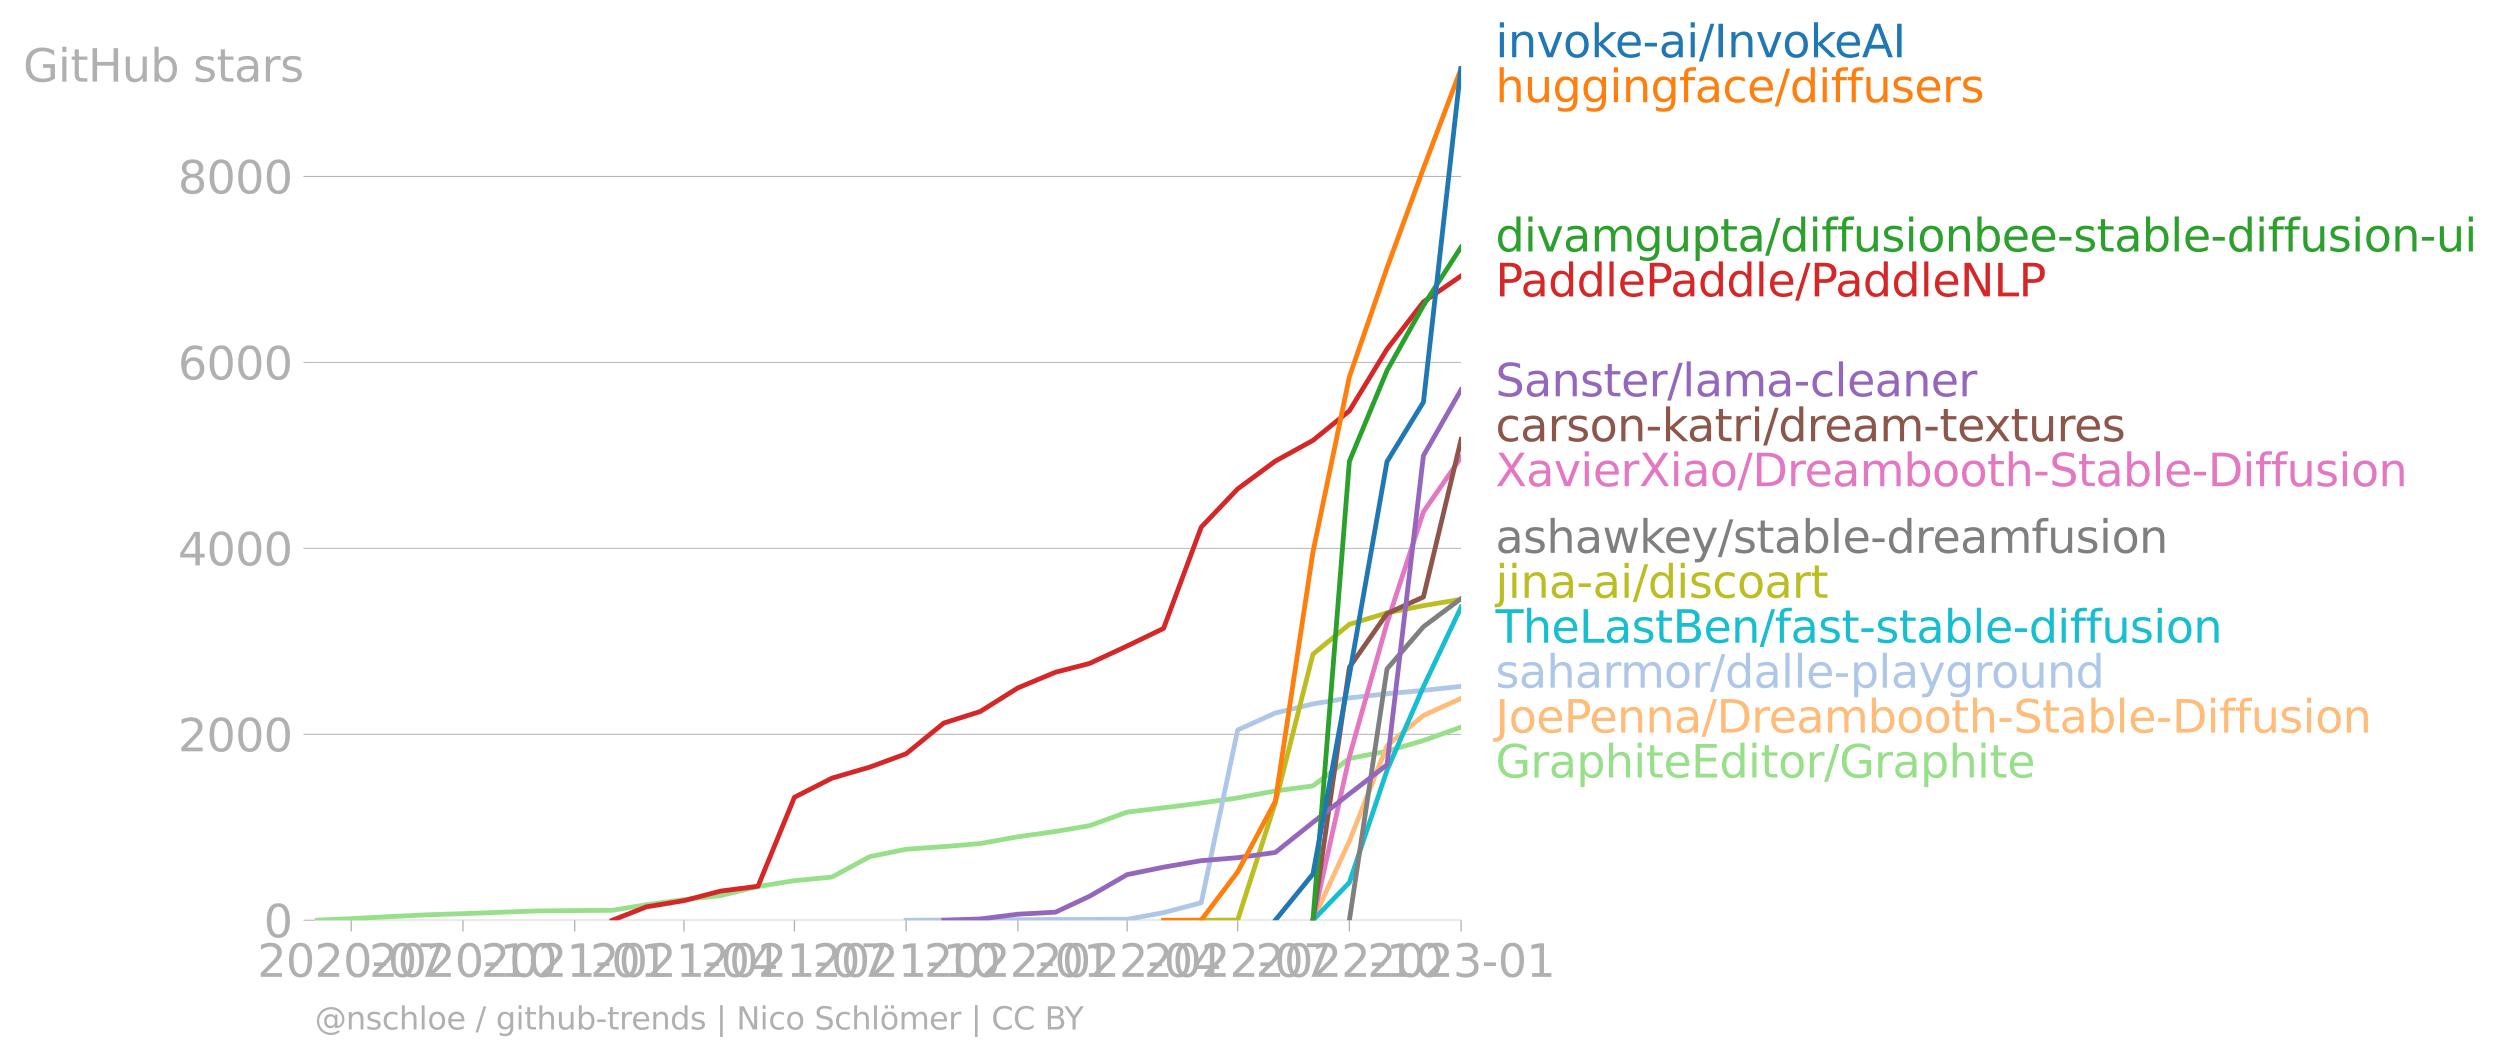 <svg xmlns="http://www.w3.org/2000/svg" xmlns:xlink="http://www.w3.org/1999/xlink" width="1038.477" height="440.297" viewBox="0 0 778.858 330.223"><defs><style>*{stroke-linejoin:round;stroke-linecap:butt}</style></defs><g id="figure_1"><path id="patch_1" d="M0 330.223h778.858V0H0v330.223z" style="fill:none"/><g id="axes_1"><path id="patch_2" d="M98.073 286.696h357.12V20.584H98.073v266.112z" style="fill:none"/><g id="matplotlib.axis_1"><g id="xtick_1"><g id="line2d_1"><defs><path id="m09b2939750" d="M0 0v3.5" style="stroke:#b0b0b0;stroke-width:.4"/></defs><use xlink:href="#m09b2939750" x="109.422" y="286.696" style="fill:#b0b0b0;stroke:#b0b0b0;stroke-width:.4"/></g><g id="text_1" style="fill:#b0b0b0" transform="matrix(.14 0 0 -.14 80.174 304.333)"><defs><path id="DejaVuSans-32" d="M1228 531h2203V0H469v531q359 372 979 998 621 627 780 809 303 340 423 576 121 236 121 464 0 372-261 606-261 235-680 235-297 0-627-103-329-103-704-313v638q381 153 712 231 332 78 607 78 725 0 1156-363 431-362 431-968 0-288-108-546-107-257-392-607-78-91-497-524-418-433-1181-1211z" transform="scale(.016)"/><path id="DejaVuSans-30" d="M2034 4250q-487 0-733-480-245-479-245-1442 0-959 245-1439 246-480 733-480 491 0 736 480 246 480 246 1439 0 963-246 1442-245 480-736 480zm0 500q785 0 1199-621 414-620 414-1801 0-1178-414-1799Q2819-91 2034-91q-784 0-1198 620-414 621-414 1799 0 1181 414 1801 414 621 1198 621z" transform="scale(.016)"/><path id="DejaVuSans-2d" d="M313 2009h1684v-512H313v512z" transform="scale(.016)"/><path id="DejaVuSans-37" d="M525 4666h3000v-269L1831 0h-659l1594 4134H525v532z" transform="scale(.016)"/></defs><use xlink:href="#DejaVuSans-32"/><use xlink:href="#DejaVuSans-30" x="63.623"/><use xlink:href="#DejaVuSans-32" x="127.246"/><use xlink:href="#DejaVuSans-30" x="190.869"/><use xlink:href="#DejaVuSans-2d" x="254.492"/><use xlink:href="#DejaVuSans-30" x="290.576"/><use xlink:href="#DejaVuSans-37" x="354.199"/></g></g><g id="xtick_2"><use xlink:href="#m09b2939750" id="line2d_2" x="144.226" y="286.696" style="fill:#b0b0b0;stroke:#b0b0b0;stroke-width:.4"/><g id="text_2" style="fill:#b0b0b0" transform="matrix(.14 0 0 -.14 114.978 304.333)"><defs><path id="DejaVuSans-31" d="M794 531h1031v3560L703 3866v575l1116 225h631V531h1031V0H794v531z" transform="scale(.016)"/></defs><use xlink:href="#DejaVuSans-32"/><use xlink:href="#DejaVuSans-30" x="63.623"/><use xlink:href="#DejaVuSans-32" x="127.246"/><use xlink:href="#DejaVuSans-30" x="190.869"/><use xlink:href="#DejaVuSans-2d" x="254.492"/><use xlink:href="#DejaVuSans-31" x="290.576"/><use xlink:href="#DejaVuSans-30" x="354.199"/></g></g><g id="xtick_3"><use xlink:href="#m09b2939750" id="line2d_3" x="179.03" y="286.696" style="fill:#b0b0b0;stroke:#b0b0b0;stroke-width:.4"/><g id="text_3" style="fill:#b0b0b0" transform="matrix(.14 0 0 -.14 149.782 304.333)"><use xlink:href="#DejaVuSans-32"/><use xlink:href="#DejaVuSans-30" x="63.623"/><use xlink:href="#DejaVuSans-32" x="127.246"/><use xlink:href="#DejaVuSans-31" x="190.869"/><use xlink:href="#DejaVuSans-2d" x="254.492"/><use xlink:href="#DejaVuSans-30" x="290.576"/><use xlink:href="#DejaVuSans-31" x="354.199"/></g></g><g id="xtick_4"><use xlink:href="#m09b2939750" id="line2d_4" x="213.078" y="286.696" style="fill:#b0b0b0;stroke:#b0b0b0;stroke-width:.4"/><g id="text_4" style="fill:#b0b0b0" transform="matrix(.14 0 0 -.14 183.83 304.333)"><defs><path id="DejaVuSans-34" d="M2419 4116 825 1625h1594v2491zm-166 550h794V1625h666v-525h-666V0h-628v1100H313v609l1940 2957z" transform="scale(.016)"/></defs><use xlink:href="#DejaVuSans-32"/><use xlink:href="#DejaVuSans-30" x="63.623"/><use xlink:href="#DejaVuSans-32" x="127.246"/><use xlink:href="#DejaVuSans-31" x="190.869"/><use xlink:href="#DejaVuSans-2d" x="254.492"/><use xlink:href="#DejaVuSans-30" x="290.576"/><use xlink:href="#DejaVuSans-34" x="354.199"/></g></g><g id="xtick_5"><use xlink:href="#m09b2939750" id="line2d_5" x="247.504" y="286.696" style="fill:#b0b0b0;stroke:#b0b0b0;stroke-width:.4"/><g id="text_5" style="fill:#b0b0b0" transform="matrix(.14 0 0 -.14 218.256 304.333)"><use xlink:href="#DejaVuSans-32"/><use xlink:href="#DejaVuSans-30" x="63.623"/><use xlink:href="#DejaVuSans-32" x="127.246"/><use xlink:href="#DejaVuSans-31" x="190.869"/><use xlink:href="#DejaVuSans-2d" x="254.492"/><use xlink:href="#DejaVuSans-30" x="290.576"/><use xlink:href="#DejaVuSans-37" x="354.199"/></g></g><g id="xtick_6"><use xlink:href="#m09b2939750" id="line2d_6" x="282.308" y="286.696" style="fill:#b0b0b0;stroke:#b0b0b0;stroke-width:.4"/><g id="text_6" style="fill:#b0b0b0" transform="matrix(.14 0 0 -.14 253.06 304.333)"><use xlink:href="#DejaVuSans-32"/><use xlink:href="#DejaVuSans-30" x="63.623"/><use xlink:href="#DejaVuSans-32" x="127.246"/><use xlink:href="#DejaVuSans-31" x="190.869"/><use xlink:href="#DejaVuSans-2d" x="254.492"/><use xlink:href="#DejaVuSans-31" x="290.576"/><use xlink:href="#DejaVuSans-30" x="354.199"/></g></g><g id="xtick_7"><use xlink:href="#m09b2939750" id="line2d_7" x="317.112" y="286.696" style="fill:#b0b0b0;stroke:#b0b0b0;stroke-width:.4"/><g id="text_7" style="fill:#b0b0b0" transform="matrix(.14 0 0 -.14 287.864 304.333)"><use xlink:href="#DejaVuSans-32"/><use xlink:href="#DejaVuSans-30" x="63.623"/><use xlink:href="#DejaVuSans-32" x="127.246"/><use xlink:href="#DejaVuSans-32" x="190.869"/><use xlink:href="#DejaVuSans-2d" x="254.492"/><use xlink:href="#DejaVuSans-30" x="290.576"/><use xlink:href="#DejaVuSans-31" x="354.199"/></g></g><g id="xtick_8"><use xlink:href="#m09b2939750" id="line2d_8" x="351.159" y="286.696" style="fill:#b0b0b0;stroke:#b0b0b0;stroke-width:.4"/><g id="text_8" style="fill:#b0b0b0" transform="matrix(.14 0 0 -.14 321.911 304.333)"><use xlink:href="#DejaVuSans-32"/><use xlink:href="#DejaVuSans-30" x="63.623"/><use xlink:href="#DejaVuSans-32" x="127.246"/><use xlink:href="#DejaVuSans-32" x="190.869"/><use xlink:href="#DejaVuSans-2d" x="254.492"/><use xlink:href="#DejaVuSans-30" x="290.576"/><use xlink:href="#DejaVuSans-34" x="354.199"/></g></g><g id="xtick_9"><use xlink:href="#m09b2939750" id="line2d_9" x="385.585" y="286.696" style="fill:#b0b0b0;stroke:#b0b0b0;stroke-width:.4"/><g id="text_9" style="fill:#b0b0b0" transform="matrix(.14 0 0 -.14 356.337 304.333)"><use xlink:href="#DejaVuSans-32"/><use xlink:href="#DejaVuSans-30" x="63.623"/><use xlink:href="#DejaVuSans-32" x="127.246"/><use xlink:href="#DejaVuSans-32" x="190.869"/><use xlink:href="#DejaVuSans-2d" x="254.492"/><use xlink:href="#DejaVuSans-30" x="290.576"/><use xlink:href="#DejaVuSans-37" x="354.199"/></g></g><g id="xtick_10"><use xlink:href="#m09b2939750" id="line2d_10" x="420.389" y="286.696" style="fill:#b0b0b0;stroke:#b0b0b0;stroke-width:.4"/><g id="text_10" style="fill:#b0b0b0" transform="matrix(.14 0 0 -.14 391.141 304.333)"><use xlink:href="#DejaVuSans-32"/><use xlink:href="#DejaVuSans-30" x="63.623"/><use xlink:href="#DejaVuSans-32" x="127.246"/><use xlink:href="#DejaVuSans-32" x="190.869"/><use xlink:href="#DejaVuSans-2d" x="254.492"/><use xlink:href="#DejaVuSans-31" x="290.576"/><use xlink:href="#DejaVuSans-30" x="354.199"/></g></g><g id="xtick_11"><use xlink:href="#m09b2939750" id="line2d_11" x="455.193" y="286.696" style="fill:#b0b0b0;stroke:#b0b0b0;stroke-width:.4"/><g id="text_11" style="fill:#b0b0b0" transform="matrix(.14 0 0 -.14 425.945 304.333)"><defs><path id="DejaVuSans-33" d="M2597 2516q453-97 707-404 255-306 255-756 0-690-475-1069Q2609-91 1734-91q-293 0-604 58T488 141v609q262-153 574-231 313-78 654-78 593 0 904 234t311 681q0 413-289 645-289 233-804 233h-544v519h569q465 0 712 186t247 536q0 359-255 551-254 193-729 193-260 0-557-57-297-56-653-174v562q360 100 674 150t592 50q719 0 1137-327 419-326 419-882 0-388-222-655t-631-370z" transform="scale(.016)"/></defs><use xlink:href="#DejaVuSans-32"/><use xlink:href="#DejaVuSans-30" x="63.623"/><use xlink:href="#DejaVuSans-32" x="127.246"/><use xlink:href="#DejaVuSans-33" x="190.869"/><use xlink:href="#DejaVuSans-2d" x="254.492"/><use xlink:href="#DejaVuSans-30" x="290.576"/><use xlink:href="#DejaVuSans-31" x="354.199"/></g></g></g><g id="matplotlib.axis_2"><g id="ytick_1"><path id="line2d_12" d="M98.073 286.696h357.12" clip-path="url(#pd605cf77a6)" style="fill:none;stroke:#b0b0b0;stroke-width:.3;stroke-linecap:square"/><g id="line2d_13"><defs><path id="m6ad09a655b" d="M0 0h-3.5" style="stroke:#b0b0b0;stroke-width:.3"/></defs><use xlink:href="#m6ad09a655b" x="98.073" y="286.696" style="fill:#b0b0b0;stroke:#b0b0b0;stroke-width:.3"/></g><use xlink:href="#DejaVuSans-30" id="text_12" style="fill:#b0b0b0" transform="matrix(.14 0 0 -.14 82.166 292.015)"/></g><g id="ytick_2"><path id="line2d_14" d="M98.073 228.763h357.12" clip-path="url(#pd605cf77a6)" style="fill:none;stroke:#b0b0b0;stroke-width:.3;stroke-linecap:square"/><use xlink:href="#m6ad09a655b" id="line2d_15" x="98.073" y="228.763" style="fill:#b0b0b0;stroke:#b0b0b0;stroke-width:.3"/><g id="text_13" style="fill:#b0b0b0" transform="matrix(.14 0 0 -.14 55.443 234.082)"><use xlink:href="#DejaVuSans-32"/><use xlink:href="#DejaVuSans-30" x="63.623"/><use xlink:href="#DejaVuSans-30" x="127.246"/><use xlink:href="#DejaVuSans-30" x="190.869"/></g></g><g id="ytick_3"><path id="line2d_16" d="M98.073 170.831h357.12" clip-path="url(#pd605cf77a6)" style="fill:none;stroke:#b0b0b0;stroke-width:.3;stroke-linecap:square"/><use xlink:href="#m6ad09a655b" id="line2d_17" x="98.073" y="170.831" style="fill:#b0b0b0;stroke:#b0b0b0;stroke-width:.3"/><g id="text_14" style="fill:#b0b0b0" transform="matrix(.14 0 0 -.14 55.443 176.15)"><use xlink:href="#DejaVuSans-34"/><use xlink:href="#DejaVuSans-30" x="63.623"/><use xlink:href="#DejaVuSans-30" x="127.246"/><use xlink:href="#DejaVuSans-30" x="190.869"/></g></g><g id="ytick_4"><path id="line2d_18" d="M98.073 112.899h357.12" clip-path="url(#pd605cf77a6)" style="fill:none;stroke:#b0b0b0;stroke-width:.3;stroke-linecap:square"/><use xlink:href="#m6ad09a655b" id="line2d_19" x="98.073" y="112.899" style="fill:#b0b0b0;stroke:#b0b0b0;stroke-width:.3"/><g id="text_15" style="fill:#b0b0b0" transform="matrix(.14 0 0 -.14 55.443 118.218)"><defs><path id="DejaVuSans-36" d="M2113 2584q-425 0-674-291-248-290-248-796 0-503 248-796 249-292 674-292t673 292q248 293 248 796 0 506-248 796-248 291-673 291zm1253 1979v-575q-238 112-480 171-242 60-480 60-625 0-955-422-329-422-376-1275 184 272 462 417 279 145 613 145 703 0 1111-427 408-426 408-1160 0-719-425-1154Q2819-91 2113-91q-810 0-1238 620-428 621-428 1799 0 1106 525 1764t1409 658q238 0 480-47t505-140z" transform="scale(.016)"/></defs><use xlink:href="#DejaVuSans-36"/><use xlink:href="#DejaVuSans-30" x="63.623"/><use xlink:href="#DejaVuSans-30" x="127.246"/><use xlink:href="#DejaVuSans-30" x="190.869"/></g></g><g id="ytick_5"><path id="line2d_20" d="M98.073 54.966h357.12" clip-path="url(#pd605cf77a6)" style="fill:none;stroke:#b0b0b0;stroke-width:.3;stroke-linecap:square"/><use xlink:href="#m6ad09a655b" id="line2d_21" x="98.073" y="54.966" style="fill:#b0b0b0;stroke:#b0b0b0;stroke-width:.3"/><g id="text_16" style="fill:#b0b0b0" transform="matrix(.14 0 0 -.14 55.443 60.285)"><defs><path id="DejaVuSans-38" d="M2034 2216q-450 0-708-241-257-241-257-662 0-422 257-663 258-241 708-241t709 242q260 243 260 662 0 421-258 662-257 241-711 241zm-631 268q-406 100-633 378-226 279-226 679 0 559 398 884 399 325 1092 325 697 0 1094-325t397-884q0-400-227-679-226-278-629-378 456-106 710-416 255-309 255-755 0-679-414-1042Q2806-91 2034-91q-771 0-1186 362-414 363-414 1042 0 446 256 755 257 310 713 416zm-231 997q0-362 226-565 227-203 636-203 407 0 636 203 230 203 230 565 0 363-230 566-229 203-636 203-409 0-636-203-226-203-226-566z" transform="scale(.016)"/></defs><use xlink:href="#DejaVuSans-38"/><use xlink:href="#DejaVuSans-30" x="63.623"/><use xlink:href="#DejaVuSans-30" x="127.246"/><use xlink:href="#DejaVuSans-30" x="190.869"/></g></g><g id="text_17" style="fill:#b0b0b0" transform="matrix(.14 0 0 -.14 7.2 25.444)"><defs><path id="DejaVuSans-47" d="M3809 666v1253H2778v519h1656V434q-365-259-806-392-440-133-940-133-1094 0-1712 639-617 640-617 1780 0 1144 617 1783 618 639 1712 639 456 0 867-113 411-112 758-331v-672q-350 297-744 447t-828 150q-857 0-1287-478-429-478-429-1425 0-944 429-1422 430-478 1287-478 334 0 596 58 263 58 472 180z" transform="scale(.016)"/><path id="DejaVuSans-69" d="M603 3500h575V0H603v3500zm0 1363h575v-729H603v729z" transform="scale(.016)"/><path id="DejaVuSans-74" d="M1172 4494v-994h1184v-447H1172V1153q0-428 117-550t477-122h590V0h-590q-666 0-919 248-253 249-253 905v1900H172v447h422v994h578z" transform="scale(.016)"/><path id="DejaVuSans-48" d="M628 4666h631V2753h2294v1913h631V0h-631v2222H1259V0H628v4666z" transform="scale(.016)"/><path id="DejaVuSans-75" d="M544 1381v2119h575V1403q0-497 193-746 194-248 582-248 465 0 735 297 271 297 271 810v1984h575V0h-575v538q-209-319-486-474-276-155-642-155-603 0-916 375-312 375-312 1097zm1447 2203z" transform="scale(.016)"/><path id="DejaVuSans-62" d="M3116 1747q0 634-261 995t-717 361q-457 0-718-361t-261-995q0-634 261-995t718-361q456 0 717 361t261 995zM1159 2969q182 312 458 463 277 152 661 152 638 0 1036-506 399-506 399-1331T3314 415Q2916-91 2278-91q-384 0-661 152-276 152-458 464V0H581v4863h578V2969z" transform="scale(.016)"/><path id="DejaVuSans-73" d="M2834 3397v-544q-243 125-506 187-262 63-544 63-428 0-642-131t-214-394q0-200 153-314t616-217l197-44q612-131 870-370t258-667q0-488-386-773Q2250-91 1575-91q-281 0-586 55T347 128v594q319-166 628-249 309-82 613-82 406 0 624 139 219 139 219 392 0 234-158 359-157 125-692 241l-200 47q-534 112-772 345-237 233-237 639 0 494 350 762 350 269 994 269 318 0 599-47 282-46 519-140z" transform="scale(.016)"/><path id="DejaVuSans-61" d="M2194 1759q-697 0-966-159t-269-544q0-306 202-486 202-179 548-179 479 0 768 339t289 901v128h-572zm1147 238V0h-575v531q-197-318-491-470T1556-91q-537 0-855 302-317 302-317 808 0 590 395 890 396 300 1180 300h807v57q0 397-261 614t-733 217q-300 0-585-72-284-72-546-216v532q315 122 612 182 297 61 578 61 760 0 1135-394 375-393 375-1193z" transform="scale(.016)"/><path id="DejaVuSans-72" d="M2631 2963q-97 56-211 82-114 27-251 27-488 0-749-317t-261-911V0H581v3500h578v-544q182 319 472 473 291 155 707 155 59 0 131-8 72-7 159-23l3-590z" transform="scale(.016)"/></defs><use xlink:href="#DejaVuSans-47"/><use xlink:href="#DejaVuSans-69" x="77.49"/><use xlink:href="#DejaVuSans-74" x="105.273"/><use xlink:href="#DejaVuSans-48" x="144.482"/><use xlink:href="#DejaVuSans-75" x="219.678"/><use xlink:href="#DejaVuSans-62" x="283.057"/><use xlink:href="#DejaVuSans-20" x="346.533"/><use xlink:href="#DejaVuSans-73" x="378.32"/><use xlink:href="#DejaVuSans-74" x="430.42"/><use xlink:href="#DejaVuSans-61" x="469.629"/><use xlink:href="#DejaVuSans-72" x="530.908"/><use xlink:href="#DejaVuSans-73" x="572.021"/></g></g><path id="line2d_22" d="m98.073 286.696 11.35-.493 11.727-.637 11.727-.55 11.35-.377 11.727-.434 11.349-.406 11.727-.116 11.728-.087 10.592-1.738 11.728-1.593 11.349-1.245 11.727-2.84 11.35-1.824 11.727-1.13 11.728-6.343 11.349-2.317 11.727-.812 11.35-.955 11.727-2.115 11.727-1.651 10.593-1.796 11.727-4.229 11.35-1.361 11.727-1.478 11.349-1.593 11.727-2.172 11.728-1.564 11.35-8.545 11.727-2.26 11.349-3.33 11.727-4.172" clip-path="url(#pd605cf77a6)" style="fill:none;stroke:#98df8a;stroke-width:1.5;stroke-linecap:square"/><path id="line2d_23" d="m409.04 286.696 11.35-24.65 11.727-29.749 11.349-9.414 11.727-5.3" clip-path="url(#pd605cf77a6)" style="fill:none;stroke:#ffbb78;stroke-width:1.5;stroke-linecap:square"/><path id="line2d_24" d="m282.308 286.696 11.727-.058 11.35-.03 11.727-.057 11.727-.087 10.593-.03 11.727-.028 11.35-2.086 11.727-3.07 11.349-53.82 11.727-5.3 11.728-2.839 11.35-1.853 11.727-1.304 11.349-1.043 11.727-1.274" clip-path="url(#pd605cf77a6)" style="fill:none;stroke:#aec7e8;stroke-width:1.5;stroke-linecap:square"/><g id="text_18" style="fill:#1f77b4" transform="matrix(.14 0 0 -.14 465.907 17.838)"><defs><path id="DejaVuSans-6e" d="M3513 2113V0h-575v2094q0 497-194 743-194 247-581 247-466 0-735-297-269-296-269-809V0H581v3500h578v-544q207 316 486 472 280 156 646 156 603 0 912-373 310-373 310-1098z" transform="scale(.016)"/><path id="DejaVuSans-76" d="M191 3500h609L1894 563l1094 2937h609L2284 0h-781L191 3500z" transform="scale(.016)"/><path id="DejaVuSans-6f" d="M1959 3097q-462 0-731-361t-269-989q0-628 267-989 268-361 733-361 460 0 728 362 269 363 269 988 0 622-269 986-268 364-728 364zm0 487q750 0 1178-488 429-487 429-1349 0-859-429-1349Q2709-91 1959-91q-753 0-1180 489-426 490-426 1349 0 862 426 1349 427 488 1180 488z" transform="scale(.016)"/><path id="DejaVuSans-6b" d="M581 4863h578V1991l1716 1509h734L1753 1863 3688 0h-750L1159 1709V0H581v4863z" transform="scale(.016)"/><path id="DejaVuSans-65" d="M3597 1894v-281H953q38-594 358-905t892-311q331 0 642 81t618 244V178Q3153 47 2828-22t-659-69q-838 0-1327 487-489 488-489 1320 0 859 464 1363 464 505 1252 505 706 0 1117-455 411-454 411-1235zm-575 169q-6 471-264 752-258 282-683 282-481 0-770-272t-333-766l2050 4z" transform="scale(.016)"/><path id="DejaVuSans-2f" d="M1625 4666h531L531-594H0l1625 5260z" transform="scale(.016)"/><path id="DejaVuSans-49" d="M628 4666h631V0H628v4666z" transform="scale(.016)"/><path id="DejaVuSans-41" d="m2188 4044-857-2322h1716l-859 2322zm-357 622h716L4325 0h-656l-425 1197H1141L716 0H50l1781 4666z" transform="scale(.016)"/></defs><use xlink:href="#DejaVuSans-69"/><use xlink:href="#DejaVuSans-6e" x="27.783"/><use xlink:href="#DejaVuSans-76" x="91.162"/><use xlink:href="#DejaVuSans-6f" x="150.342"/><use xlink:href="#DejaVuSans-6b" x="211.523"/><use xlink:href="#DejaVuSans-65" x="265.809"/><use xlink:href="#DejaVuSans-2d" x="327.332"/><use xlink:href="#DejaVuSans-61" x="363.416"/><use xlink:href="#DejaVuSans-69" x="424.695"/><use xlink:href="#DejaVuSans-2f" x="452.479"/><use xlink:href="#DejaVuSans-49" x="486.17"/><use xlink:href="#DejaVuSans-6e" x="515.662"/><use xlink:href="#DejaVuSans-76" x="579.041"/><use xlink:href="#DejaVuSans-6f" x="638.221"/><use xlink:href="#DejaVuSans-6b" x="699.402"/><use xlink:href="#DejaVuSans-65" x="753.688"/><use xlink:href="#DejaVuSans-41" x="815.211"/><use xlink:href="#DejaVuSans-49" x="883.619"/></g><g id="text_19" style="fill:#ff7f0e" transform="matrix(.14 0 0 -.14 465.907 31.838)"><defs><path id="DejaVuSans-68" d="M3513 2113V0h-575v2094q0 497-194 743-194 247-581 247-466 0-735-297-269-296-269-809V0H581v4863h578V2956q207 316 486 472 280 156 646 156 603 0 912-373 310-373 310-1098z" transform="scale(.016)"/><path id="DejaVuSans-67" d="M2906 1791q0 625-258 968-257 344-723 344-462 0-720-344-258-343-258-968 0-622 258-966t720-344q466 0 723 344 258 344 258 966zm575-1357q0-893-397-1329-396-436-1215-436-303 0-572 45t-522 139v559q253-137 500-202 247-66 503-66 566 0 847 295t281 892v285q-178-310-456-463T1784 0Q1141 0 747 490 353 981 353 1791q0 812 394 1302 394 491 1037 491 388 0 666-153t456-462v531h575V434z" transform="scale(.016)"/><path id="DejaVuSans-66" d="M2375 4863v-479h-550q-309 0-430-125-120-125-120-450v-309h947v-447h-947V0H697v3053H147v447h550v244q0 584 272 851 272 268 862 268h544z" transform="scale(.016)"/><path id="DejaVuSans-63" d="M3122 3366v-538q-244 135-489 202t-495 67q-560 0-870-355-309-354-309-995t309-996q310-354 870-354 250 0 495 67t489 202V134Q2881 22 2623-34q-257-57-548-57-791 0-1257 497-465 497-465 1341 0 856 470 1346 471 491 1290 491 265 0 518-55 253-54 491-163z" transform="scale(.016)"/><path id="DejaVuSans-64" d="M2906 2969v1894h575V0h-575v525q-181-312-458-464-276-152-664-152-634 0-1033 506-398 507-398 1332t398 1331q399 506 1033 506 388 0 664-152 277-151 458-463zM947 1747q0-634 261-995t717-361q456 0 718 361 263 361 263 995t-263 995q-262 361-718 361t-717-361q-261-361-261-995z" transform="scale(.016)"/></defs><use xlink:href="#DejaVuSans-68"/><use xlink:href="#DejaVuSans-75" x="63.379"/><use xlink:href="#DejaVuSans-67" x="126.758"/><use xlink:href="#DejaVuSans-67" x="190.234"/><use xlink:href="#DejaVuSans-69" x="253.711"/><use xlink:href="#DejaVuSans-6e" x="281.494"/><use xlink:href="#DejaVuSans-67" x="344.873"/><use xlink:href="#DejaVuSans-66" x="408.35"/><use xlink:href="#DejaVuSans-61" x="443.555"/><use xlink:href="#DejaVuSans-63" x="504.834"/><use xlink:href="#DejaVuSans-65" x="559.814"/><use xlink:href="#DejaVuSans-2f" x="621.338"/><use xlink:href="#DejaVuSans-64" x="655.029"/><use xlink:href="#DejaVuSans-69" x="718.506"/><use xlink:href="#DejaVuSans-66" x="746.289"/><use xlink:href="#DejaVuSans-66" x="781.494"/><use xlink:href="#DejaVuSans-75" x="816.699"/><use xlink:href="#DejaVuSans-73" x="880.078"/><use xlink:href="#DejaVuSans-65" x="932.178"/><use xlink:href="#DejaVuSans-72" x="993.701"/><use xlink:href="#DejaVuSans-73" x="1034.814"/></g><g id="text_20" style="fill:#2ca02c" transform="matrix(.14 0 0 -.14 465.907 78.334)"><defs><path id="DejaVuSans-6d" d="M3328 2828q216 388 516 572t706 184q547 0 844-383 297-382 297-1088V0h-578v2094q0 503-179 746-178 244-543 244-447 0-707-297-259-296-259-809V0h-578v2094q0 506-178 748t-550 242q-441 0-701-298-259-298-259-808V0H581v3500h578v-544q197 322 472 475t653 153q382 0 649-194 267-193 395-562z" transform="scale(.016)"/><path id="DejaVuSans-70" d="M1159 525v-1856H581v4831h578v-531q182 312 458 463 277 152 661 152 638 0 1036-506 399-506 399-1331T3314 415Q2916-91 2278-91q-384 0-661 152-276 152-458 464zm1957 1222q0 634-261 995t-717 361q-457 0-718-361t-261-995q0-634 261-995t718-361q456 0 717 361t261 995z" transform="scale(.016)"/><path id="DejaVuSans-6c" d="M603 4863h575V0H603v4863z" transform="scale(.016)"/></defs><use xlink:href="#DejaVuSans-64"/><use xlink:href="#DejaVuSans-69" x="63.477"/><use xlink:href="#DejaVuSans-76" x="91.26"/><use xlink:href="#DejaVuSans-61" x="150.439"/><use xlink:href="#DejaVuSans-6d" x="211.719"/><use xlink:href="#DejaVuSans-67" x="309.131"/><use xlink:href="#DejaVuSans-75" x="372.607"/><use xlink:href="#DejaVuSans-70" x="435.986"/><use xlink:href="#DejaVuSans-74" x="499.463"/><use xlink:href="#DejaVuSans-61" x="538.672"/><use xlink:href="#DejaVuSans-2f" x="599.951"/><use xlink:href="#DejaVuSans-64" x="633.643"/><use xlink:href="#DejaVuSans-69" x="697.119"/><use xlink:href="#DejaVuSans-66" x="724.902"/><use xlink:href="#DejaVuSans-66" x="760.107"/><use xlink:href="#DejaVuSans-75" x="795.313"/><use xlink:href="#DejaVuSans-73" x="858.691"/><use xlink:href="#DejaVuSans-69" x="910.791"/><use xlink:href="#DejaVuSans-6f" x="938.574"/><use xlink:href="#DejaVuSans-6e" x="999.756"/><use xlink:href="#DejaVuSans-62" x="1063.135"/><use xlink:href="#DejaVuSans-65" x="1126.611"/><use xlink:href="#DejaVuSans-65" x="1188.135"/><use xlink:href="#DejaVuSans-2d" x="1249.658"/><use xlink:href="#DejaVuSans-73" x="1285.742"/><use xlink:href="#DejaVuSans-74" x="1337.842"/><use xlink:href="#DejaVuSans-61" x="1377.051"/><use xlink:href="#DejaVuSans-62" x="1438.33"/><use xlink:href="#DejaVuSans-6c" x="1501.807"/><use xlink:href="#DejaVuSans-65" x="1529.59"/><use xlink:href="#DejaVuSans-2d" x="1591.113"/><use xlink:href="#DejaVuSans-64" x="1627.197"/><use xlink:href="#DejaVuSans-69" x="1690.674"/><use xlink:href="#DejaVuSans-66" x="1718.457"/><use xlink:href="#DejaVuSans-66" x="1753.662"/><use xlink:href="#DejaVuSans-75" x="1788.867"/><use xlink:href="#DejaVuSans-73" x="1852.246"/><use xlink:href="#DejaVuSans-69" x="1904.346"/><use xlink:href="#DejaVuSans-6f" x="1932.129"/><use xlink:href="#DejaVuSans-6e" x="1993.311"/><use xlink:href="#DejaVuSans-2d" x="2056.689"/><use xlink:href="#DejaVuSans-75" x="2092.773"/><use xlink:href="#DejaVuSans-69" x="2156.152"/></g><g id="text_21" style="fill:#d62728" transform="matrix(.14 0 0 -.14 465.907 92.334)"><defs><path id="DejaVuSans-50" d="M1259 4147V2394h794q441 0 681 228 241 228 241 650 0 419-241 647-240 228-681 228h-794zm-631 519h1425q785 0 1186-355 402-355 402-1039 0-691-402-1044-401-353-1186-353h-794V0H628v4666z" transform="scale(.016)"/><path id="DejaVuSans-4e" d="M628 4666h850L3547 763v3903h612V0h-850L1241 3903V0H628v4666z" transform="scale(.016)"/><path id="DejaVuSans-4c" d="M628 4666h631V531h2272V0H628v4666z" transform="scale(.016)"/></defs><use xlink:href="#DejaVuSans-50"/><use xlink:href="#DejaVuSans-61" x="55.803"/><use xlink:href="#DejaVuSans-64" x="117.082"/><use xlink:href="#DejaVuSans-64" x="180.559"/><use xlink:href="#DejaVuSans-6c" x="244.035"/><use xlink:href="#DejaVuSans-65" x="271.818"/><use xlink:href="#DejaVuSans-50" x="333.342"/><use xlink:href="#DejaVuSans-61" x="389.145"/><use xlink:href="#DejaVuSans-64" x="450.424"/><use xlink:href="#DejaVuSans-64" x="513.9"/><use xlink:href="#DejaVuSans-6c" x="577.377"/><use xlink:href="#DejaVuSans-65" x="605.16"/><use xlink:href="#DejaVuSans-2f" x="666.684"/><use xlink:href="#DejaVuSans-50" x="700.375"/><use xlink:href="#DejaVuSans-61" x="756.178"/><use xlink:href="#DejaVuSans-64" x="817.457"/><use xlink:href="#DejaVuSans-64" x="880.934"/><use xlink:href="#DejaVuSans-6c" x="944.41"/><use xlink:href="#DejaVuSans-65" x="972.193"/><use xlink:href="#DejaVuSans-4e" x="1033.717"/><use xlink:href="#DejaVuSans-4c" x="1108.521"/><use xlink:href="#DejaVuSans-50" x="1164.234"/></g><g id="text_22" style="fill:#9467bd" transform="matrix(.14 0 0 -.14 465.907 123.473)"><defs><path id="DejaVuSans-53" d="M3425 4513v-616q-359 172-678 256-319 85-616 85-515 0-795-200t-280-569q0-310 186-468 186-157 705-254l381-78q706-135 1042-474t336-907q0-679-455-1029Q2797-91 1919-91q-331 0-705 75-373 75-773 222v650q384-215 753-325 369-109 725-109 540 0 834 212 294 213 294 607 0 343-211 537t-692 291l-385 75q-706 140-1022 440-315 300-315 835 0 619 436 975t1201 356q329 0 669-60 341-59 697-177z" transform="scale(.016)"/></defs><use xlink:href="#DejaVuSans-53"/><use xlink:href="#DejaVuSans-61" x="63.477"/><use xlink:href="#DejaVuSans-6e" x="124.756"/><use xlink:href="#DejaVuSans-73" x="188.135"/><use xlink:href="#DejaVuSans-74" x="240.234"/><use xlink:href="#DejaVuSans-65" x="279.443"/><use xlink:href="#DejaVuSans-72" x="340.967"/><use xlink:href="#DejaVuSans-2f" x="382.08"/><use xlink:href="#DejaVuSans-6c" x="415.771"/><use xlink:href="#DejaVuSans-61" x="443.555"/><use xlink:href="#DejaVuSans-6d" x="504.834"/><use xlink:href="#DejaVuSans-61" x="602.246"/><use xlink:href="#DejaVuSans-2d" x="663.525"/><use xlink:href="#DejaVuSans-63" x="699.609"/><use xlink:href="#DejaVuSans-6c" x="754.59"/><use xlink:href="#DejaVuSans-65" x="782.373"/><use xlink:href="#DejaVuSans-61" x="843.896"/><use xlink:href="#DejaVuSans-6e" x="905.176"/><use xlink:href="#DejaVuSans-65" x="968.555"/><use xlink:href="#DejaVuSans-72" x="1030.078"/></g><g id="text_23" style="fill:#8c564b" transform="matrix(.14 0 0 -.14 465.907 137.473)"><defs><path id="DejaVuSans-78" d="M3513 3500 2247 1797 3578 0h-678L1881 1375 863 0H184l1360 1831L300 3500h678l928-1247 928 1247h679z" transform="scale(.016)"/></defs><use xlink:href="#DejaVuSans-63"/><use xlink:href="#DejaVuSans-61" x="54.98"/><use xlink:href="#DejaVuSans-72" x="116.26"/><use xlink:href="#DejaVuSans-73" x="157.373"/><use xlink:href="#DejaVuSans-6f" x="209.473"/><use xlink:href="#DejaVuSans-6e" x="270.654"/><use xlink:href="#DejaVuSans-2d" x="334.033"/><use xlink:href="#DejaVuSans-6b" x="370.117"/><use xlink:href="#DejaVuSans-61" x="426.277"/><use xlink:href="#DejaVuSans-74" x="487.557"/><use xlink:href="#DejaVuSans-72" x="526.766"/><use xlink:href="#DejaVuSans-69" x="567.879"/><use xlink:href="#DejaVuSans-2f" x="595.662"/><use xlink:href="#DejaVuSans-64" x="629.354"/><use xlink:href="#DejaVuSans-72" x="692.83"/><use xlink:href="#DejaVuSans-65" x="731.693"/><use xlink:href="#DejaVuSans-61" x="793.217"/><use xlink:href="#DejaVuSans-6d" x="854.496"/><use xlink:href="#DejaVuSans-2d" x="951.908"/><use xlink:href="#DejaVuSans-74" x="987.992"/><use xlink:href="#DejaVuSans-65" x="1027.201"/><use xlink:href="#DejaVuSans-78" x="1086.975"/><use xlink:href="#DejaVuSans-74" x="1146.154"/><use xlink:href="#DejaVuSans-75" x="1185.363"/><use xlink:href="#DejaVuSans-72" x="1248.742"/><use xlink:href="#DejaVuSans-65" x="1287.605"/><use xlink:href="#DejaVuSans-73" x="1349.129"/></g><g id="text_24" style="fill:#e377c2" transform="matrix(.14 0 0 -.14 465.907 151.473)"><defs><path id="DejaVuSans-58" d="M403 4666h678l1160-1735 1165 1735h678L2584 2425 4184 0h-678L2194 1984 872 0H191l1665 2491L403 4666z" transform="scale(.016)"/><path id="DejaVuSans-44" d="M1259 4147V519h763q966 0 1414 437 448 438 448 1382 0 937-448 1373t-1414 436h-763zm-631 519h1297q1356 0 1990-564 635-564 635-1764 0-1207-638-1773Q3275 0 1925 0H628v4666z" transform="scale(.016)"/></defs><use xlink:href="#DejaVuSans-58"/><use xlink:href="#DejaVuSans-61" x="68.506"/><use xlink:href="#DejaVuSans-76" x="129.785"/><use xlink:href="#DejaVuSans-69" x="188.965"/><use xlink:href="#DejaVuSans-65" x="216.748"/><use xlink:href="#DejaVuSans-72" x="278.271"/><use xlink:href="#DejaVuSans-58" x="319.385"/><use xlink:href="#DejaVuSans-69" x="387.891"/><use xlink:href="#DejaVuSans-61" x="415.674"/><use xlink:href="#DejaVuSans-6f" x="476.953"/><use xlink:href="#DejaVuSans-2f" x="538.135"/><use xlink:href="#DejaVuSans-44" x="571.826"/><use xlink:href="#DejaVuSans-72" x="648.828"/><use xlink:href="#DejaVuSans-65" x="687.691"/><use xlink:href="#DejaVuSans-61" x="749.215"/><use xlink:href="#DejaVuSans-6d" x="810.494"/><use xlink:href="#DejaVuSans-62" x="907.906"/><use xlink:href="#DejaVuSans-6f" x="971.383"/><use xlink:href="#DejaVuSans-6f" x="1032.564"/><use xlink:href="#DejaVuSans-74" x="1093.746"/><use xlink:href="#DejaVuSans-68" x="1132.955"/><use xlink:href="#DejaVuSans-2d" x="1196.334"/><use xlink:href="#DejaVuSans-53" x="1232.418"/><use xlink:href="#DejaVuSans-74" x="1295.895"/><use xlink:href="#DejaVuSans-61" x="1335.104"/><use xlink:href="#DejaVuSans-62" x="1396.383"/><use xlink:href="#DejaVuSans-6c" x="1459.859"/><use xlink:href="#DejaVuSans-65" x="1487.643"/><use xlink:href="#DejaVuSans-2d" x="1549.166"/><use xlink:href="#DejaVuSans-44" x="1585.25"/><use xlink:href="#DejaVuSans-69" x="1662.252"/><use xlink:href="#DejaVuSans-66" x="1690.035"/><use xlink:href="#DejaVuSans-66" x="1725.24"/><use xlink:href="#DejaVuSans-75" x="1760.445"/><use xlink:href="#DejaVuSans-73" x="1823.824"/><use xlink:href="#DejaVuSans-69" x="1875.924"/><use xlink:href="#DejaVuSans-6f" x="1903.707"/><use xlink:href="#DejaVuSans-6e" x="1964.889"/></g><g id="text_25" style="fill:#7f7f7f" transform="matrix(.14 0 0 -.14 465.907 172.238)"><defs><path id="DejaVuSans-77" d="M269 3500h575l719-2731 715 2731h678l719-2731 716 2731h575L4050 0h-678l-753 2869L1863 0h-679L269 3500z" transform="scale(.016)"/><path id="DejaVuSans-79" d="M2059-325q-243-625-475-815-231-191-618-191H506v481h338q237 0 368 113 132 112 291 531l103 262L191 3500h609L1894 763l1094 2737h609L2059-325z" transform="scale(.016)"/></defs><use xlink:href="#DejaVuSans-61"/><use xlink:href="#DejaVuSans-73" x="61.279"/><use xlink:href="#DejaVuSans-68" x="113.379"/><use xlink:href="#DejaVuSans-61" x="176.758"/><use xlink:href="#DejaVuSans-77" x="238.037"/><use xlink:href="#DejaVuSans-6b" x="319.824"/><use xlink:href="#DejaVuSans-65" x="374.109"/><use xlink:href="#DejaVuSans-79" x="435.633"/><use xlink:href="#DejaVuSans-2f" x="494.813"/><use xlink:href="#DejaVuSans-73" x="528.504"/><use xlink:href="#DejaVuSans-74" x="580.604"/><use xlink:href="#DejaVuSans-61" x="619.813"/><use xlink:href="#DejaVuSans-62" x="681.092"/><use xlink:href="#DejaVuSans-6c" x="744.568"/><use xlink:href="#DejaVuSans-65" x="772.352"/><use xlink:href="#DejaVuSans-2d" x="833.875"/><use xlink:href="#DejaVuSans-64" x="869.959"/><use xlink:href="#DejaVuSans-72" x="933.436"/><use xlink:href="#DejaVuSans-65" x="972.299"/><use xlink:href="#DejaVuSans-61" x="1033.822"/><use xlink:href="#DejaVuSans-6d" x="1095.102"/><use xlink:href="#DejaVuSans-66" x="1192.514"/><use xlink:href="#DejaVuSans-75" x="1227.719"/><use xlink:href="#DejaVuSans-73" x="1291.098"/><use xlink:href="#DejaVuSans-69" x="1343.197"/><use xlink:href="#DejaVuSans-6f" x="1370.98"/><use xlink:href="#DejaVuSans-6e" x="1432.162"/></g><g id="text_26" style="fill:#bcbd22" transform="matrix(.14 0 0 -.14 465.907 186.238)"><defs><path id="DejaVuSans-6a" d="M603 3500h575V-63q0-668-255-968-254-300-820-300h-219v487H38q328 0 446 152Q603-541 603-63v3563zm0 1363h575v-729H603v729z" transform="scale(.016)"/></defs><use xlink:href="#DejaVuSans-6a"/><use xlink:href="#DejaVuSans-69" x="27.783"/><use xlink:href="#DejaVuSans-6e" x="55.566"/><use xlink:href="#DejaVuSans-61" x="118.945"/><use xlink:href="#DejaVuSans-2d" x="180.225"/><use xlink:href="#DejaVuSans-61" x="216.309"/><use xlink:href="#DejaVuSans-69" x="277.588"/><use xlink:href="#DejaVuSans-2f" x="305.371"/><use xlink:href="#DejaVuSans-64" x="339.063"/><use xlink:href="#DejaVuSans-69" x="402.539"/><use xlink:href="#DejaVuSans-73" x="430.322"/><use xlink:href="#DejaVuSans-63" x="482.422"/><use xlink:href="#DejaVuSans-6f" x="537.402"/><use xlink:href="#DejaVuSans-61" x="598.584"/><use xlink:href="#DejaVuSans-72" x="659.863"/><use xlink:href="#DejaVuSans-74" x="700.977"/></g><g id="text_27" style="fill:#17becf" transform="matrix(.14 0 0 -.14 465.907 200.238)"><defs><path id="DejaVuSans-54" d="M-19 4666h3947v-532H2272V0h-634v4134H-19v532z" transform="scale(.016)"/><path id="DejaVuSans-42" d="M1259 2228V519h1013q509 0 754 211 246 211 246 645 0 438-246 645-245 208-754 208H1259zm0 1919V2741h935q462 0 688 173 227 174 227 530 0 353-227 528-226 175-688 175h-935zm-631 519h1613q722 0 1112-300 391-300 391-853 0-429-200-682t-588-315q466-100 724-418 258-317 258-792 0-625-425-966Q3088 0 2303 0H628v4666z" transform="scale(.016)"/></defs><use xlink:href="#DejaVuSans-54"/><use xlink:href="#DejaVuSans-68" x="61.084"/><use xlink:href="#DejaVuSans-65" x="124.463"/><use xlink:href="#DejaVuSans-4c" x="185.986"/><use xlink:href="#DejaVuSans-61" x="241.699"/><use xlink:href="#DejaVuSans-73" x="302.979"/><use xlink:href="#DejaVuSans-74" x="355.078"/><use xlink:href="#DejaVuSans-42" x="394.287"/><use xlink:href="#DejaVuSans-65" x="462.891"/><use xlink:href="#DejaVuSans-6e" x="524.414"/><use xlink:href="#DejaVuSans-2f" x="587.793"/><use xlink:href="#DejaVuSans-66" x="621.484"/><use xlink:href="#DejaVuSans-61" x="656.689"/><use xlink:href="#DejaVuSans-73" x="717.969"/><use xlink:href="#DejaVuSans-74" x="770.068"/><use xlink:href="#DejaVuSans-2d" x="809.277"/><use xlink:href="#DejaVuSans-73" x="845.361"/><use xlink:href="#DejaVuSans-74" x="897.461"/><use xlink:href="#DejaVuSans-61" x="936.67"/><use xlink:href="#DejaVuSans-62" x="997.949"/><use xlink:href="#DejaVuSans-6c" x="1061.426"/><use xlink:href="#DejaVuSans-65" x="1089.209"/><use xlink:href="#DejaVuSans-2d" x="1150.732"/><use xlink:href="#DejaVuSans-64" x="1186.816"/><use xlink:href="#DejaVuSans-69" x="1250.293"/><use xlink:href="#DejaVuSans-66" x="1278.076"/><use xlink:href="#DejaVuSans-66" x="1313.281"/><use xlink:href="#DejaVuSans-75" x="1348.486"/><use xlink:href="#DejaVuSans-73" x="1411.865"/><use xlink:href="#DejaVuSans-69" x="1463.965"/><use xlink:href="#DejaVuSans-6f" x="1491.748"/><use xlink:href="#DejaVuSans-6e" x="1552.93"/></g><g id="text_28" style="fill:#aec7e8" transform="matrix(.14 0 0 -.14 465.907 214.238)"><use xlink:href="#DejaVuSans-73"/><use xlink:href="#DejaVuSans-61" x="52.1"/><use xlink:href="#DejaVuSans-68" x="113.379"/><use xlink:href="#DejaVuSans-61" x="176.758"/><use xlink:href="#DejaVuSans-72" x="238.037"/><use xlink:href="#DejaVuSans-6d" x="277.4"/><use xlink:href="#DejaVuSans-6f" x="374.813"/><use xlink:href="#DejaVuSans-72" x="435.994"/><use xlink:href="#DejaVuSans-2f" x="477.107"/><use xlink:href="#DejaVuSans-64" x="510.799"/><use xlink:href="#DejaVuSans-61" x="574.275"/><use xlink:href="#DejaVuSans-6c" x="635.555"/><use xlink:href="#DejaVuSans-6c" x="663.338"/><use xlink:href="#DejaVuSans-65" x="691.121"/><use xlink:href="#DejaVuSans-2d" x="752.645"/><use xlink:href="#DejaVuSans-70" x="788.729"/><use xlink:href="#DejaVuSans-6c" x="852.205"/><use xlink:href="#DejaVuSans-61" x="879.988"/><use xlink:href="#DejaVuSans-79" x="941.268"/><use xlink:href="#DejaVuSans-67" x="1000.447"/><use xlink:href="#DejaVuSans-72" x="1063.924"/><use xlink:href="#DejaVuSans-6f" x="1102.787"/><use xlink:href="#DejaVuSans-75" x="1163.969"/><use xlink:href="#DejaVuSans-6e" x="1227.348"/><use xlink:href="#DejaVuSans-64" x="1290.727"/></g><g id="text_29" style="fill:#ffbb78" transform="matrix(.14 0 0 -.14 465.907 228.238)"><defs><path id="DejaVuSans-4a" d="M628 4666h631V325q0-844-320-1225T-91-1281h-240v531h197q418 0 590 235 172 234 172 840v4341z" transform="scale(.016)"/></defs><use xlink:href="#DejaVuSans-4a"/><use xlink:href="#DejaVuSans-6f" x="29.492"/><use xlink:href="#DejaVuSans-65" x="90.674"/><use xlink:href="#DejaVuSans-50" x="152.197"/><use xlink:href="#DejaVuSans-65" x="208.875"/><use xlink:href="#DejaVuSans-6e" x="270.398"/><use xlink:href="#DejaVuSans-6e" x="333.777"/><use xlink:href="#DejaVuSans-61" x="397.156"/><use xlink:href="#DejaVuSans-2f" x="458.436"/><use xlink:href="#DejaVuSans-44" x="492.127"/><use xlink:href="#DejaVuSans-72" x="569.129"/><use xlink:href="#DejaVuSans-65" x="607.992"/><use xlink:href="#DejaVuSans-61" x="669.516"/><use xlink:href="#DejaVuSans-6d" x="730.795"/><use xlink:href="#DejaVuSans-62" x="828.207"/><use xlink:href="#DejaVuSans-6f" x="891.684"/><use xlink:href="#DejaVuSans-6f" x="952.865"/><use xlink:href="#DejaVuSans-74" x="1014.047"/><use xlink:href="#DejaVuSans-68" x="1053.256"/><use xlink:href="#DejaVuSans-2d" x="1116.635"/><use xlink:href="#DejaVuSans-53" x="1152.719"/><use xlink:href="#DejaVuSans-74" x="1216.195"/><use xlink:href="#DejaVuSans-61" x="1255.404"/><use xlink:href="#DejaVuSans-62" x="1316.684"/><use xlink:href="#DejaVuSans-6c" x="1380.16"/><use xlink:href="#DejaVuSans-65" x="1407.943"/><use xlink:href="#DejaVuSans-2d" x="1469.467"/><use xlink:href="#DejaVuSans-44" x="1505.551"/><use xlink:href="#DejaVuSans-69" x="1582.553"/><use xlink:href="#DejaVuSans-66" x="1610.336"/><use xlink:href="#DejaVuSans-66" x="1645.541"/><use xlink:href="#DejaVuSans-75" x="1680.746"/><use xlink:href="#DejaVuSans-73" x="1744.125"/><use xlink:href="#DejaVuSans-69" x="1796.225"/><use xlink:href="#DejaVuSans-6f" x="1824.008"/><use xlink:href="#DejaVuSans-6e" x="1885.189"/></g><g id="text_30" style="fill:#98df8a" transform="matrix(.14 0 0 -.14 465.907 242.238)"><defs><path id="DejaVuSans-45" d="M628 4666h2950v-532H1259V2753h2222v-531H1259V531h2375V0H628v4666z" transform="scale(.016)"/></defs><use xlink:href="#DejaVuSans-47"/><use xlink:href="#DejaVuSans-72" x="77.49"/><use xlink:href="#DejaVuSans-61" x="118.604"/><use xlink:href="#DejaVuSans-70" x="179.883"/><use xlink:href="#DejaVuSans-68" x="243.359"/><use xlink:href="#DejaVuSans-69" x="306.738"/><use xlink:href="#DejaVuSans-74" x="334.521"/><use xlink:href="#DejaVuSans-65" x="373.73"/><use xlink:href="#DejaVuSans-45" x="435.254"/><use xlink:href="#DejaVuSans-64" x="498.438"/><use xlink:href="#DejaVuSans-69" x="561.914"/><use xlink:href="#DejaVuSans-74" x="589.697"/><use xlink:href="#DejaVuSans-6f" x="628.906"/><use xlink:href="#DejaVuSans-72" x="690.088"/><use xlink:href="#DejaVuSans-2f" x="731.201"/><use xlink:href="#DejaVuSans-47" x="764.893"/><use xlink:href="#DejaVuSans-72" x="842.383"/><use xlink:href="#DejaVuSans-61" x="883.496"/><use xlink:href="#DejaVuSans-70" x="944.775"/><use xlink:href="#DejaVuSans-68" x="1008.252"/><use xlink:href="#DejaVuSans-69" x="1071.631"/><use xlink:href="#DejaVuSans-74" x="1099.414"/><use xlink:href="#DejaVuSans-65" x="1138.623"/></g><g id="text_31" style="fill:#b0b0b0" transform="matrix(.097 0 0 -.097 98.073 320.732)"><defs><path id="DejaVuSans-40" d="M2381 1678q0-447 222-702 222-254 610-254 384 0 604 256 221 256 221 700 0 438-225 695-225 258-607 258-378 0-602-256-223-256-223-697zm1703-934q-187-241-429-355t-564-114q-538 0-874 389t-336 1014q0 625 337 1015 338 391 873 391 322 0 565-117 244-117 428-354v409h447V722q457 69 714 417 258 349 258 902 0 334-99 628-98 294-298 544-325 409-792 626t-1017 217q-384 0-738-102-353-101-653-301-490-319-767-836-276-517-276-1120 0-497 179-932 180-434 521-765 328-325 759-495 431-171 922-171 403 0 792 136t714 389l281-347q-390-303-851-464t-936-161q-578 0-1091 205-512 205-912 595Q841 78 631 592q-209 514-209 1105 0 569 212 1084 213 516 607 907 403 396 931 607t1119 211q662 0 1229-272 568-271 952-771 234-307 357-666 124-359 124-744 0-822-497-1297T4084 263v481z" transform="scale(.016)"/><path id="DejaVuSans-7c" d="M1344 4891v-6400H813v6400h531z" transform="scale(.016)"/><path id="DejaVuSans-f6" d="M1959 3097q-462 0-731-361t-269-989q0-628 267-989 268-361 733-361 460 0 728 362 269 363 269 988 0 622-269 986-268 364-728 364zm0 487q750 0 1178-488 429-487 429-1349 0-859-429-1349Q2709-91 1959-91q-753 0-1180 489-426 490-426 1349 0 862 426 1349 427 488 1180 488zm295 1266h634v-631h-634v631zm-1222 0h634v-631h-634v631z" transform="scale(.016)"/><path id="DejaVuSans-43" d="M4122 4306v-665q-319 297-680 443-361 147-767 147-800 0-1225-489t-425-1414q0-922 425-1411t1225-489q406 0 767 147t680 444V359q-331-225-702-338-370-112-782-112-1060 0-1670 648-609 649-609 1771 0 1125 609 1773 610 649 1670 649 418 0 788-111 371-111 696-333z" transform="scale(.016)"/><path id="DejaVuSans-59" d="M-13 4666h679l1293-1919 1285 1919h678L2272 2222V0h-634v2222L-13 4666z" transform="scale(.016)"/></defs><use xlink:href="#DejaVuSans-40"/><use xlink:href="#DejaVuSans-6e" x="100"/><use xlink:href="#DejaVuSans-73" x="163.379"/><use xlink:href="#DejaVuSans-63" x="215.479"/><use xlink:href="#DejaVuSans-68" x="270.459"/><use xlink:href="#DejaVuSans-6c" x="333.838"/><use xlink:href="#DejaVuSans-6f" x="361.621"/><use xlink:href="#DejaVuSans-65" x="422.803"/><use xlink:href="#DejaVuSans-20" x="484.326"/><use xlink:href="#DejaVuSans-2f" x="516.113"/><use xlink:href="#DejaVuSans-20" x="549.805"/><use xlink:href="#DejaVuSans-67" x="581.592"/><use xlink:href="#DejaVuSans-69" x="645.068"/><use xlink:href="#DejaVuSans-74" x="672.852"/><use xlink:href="#DejaVuSans-68" x="712.061"/><use xlink:href="#DejaVuSans-75" x="775.439"/><use xlink:href="#DejaVuSans-62" x="838.818"/><use xlink:href="#DejaVuSans-2d" x="902.295"/><use xlink:href="#DejaVuSans-74" x="938.379"/><use xlink:href="#DejaVuSans-72" x="977.588"/><use xlink:href="#DejaVuSans-65" x="1016.451"/><use xlink:href="#DejaVuSans-6e" x="1077.975"/><use xlink:href="#DejaVuSans-64" x="1141.354"/><use xlink:href="#DejaVuSans-73" x="1204.83"/><use xlink:href="#DejaVuSans-20" x="1256.93"/><use xlink:href="#DejaVuSans-7c" x="1288.717"/><use xlink:href="#DejaVuSans-20" x="1322.408"/><use xlink:href="#DejaVuSans-4e" x="1354.195"/><use xlink:href="#DejaVuSans-69" x="1429"/><use xlink:href="#DejaVuSans-63" x="1456.783"/><use xlink:href="#DejaVuSans-6f" x="1511.764"/><use xlink:href="#DejaVuSans-20" x="1572.945"/><use xlink:href="#DejaVuSans-53" x="1604.732"/><use xlink:href="#DejaVuSans-63" x="1668.209"/><use xlink:href="#DejaVuSans-68" x="1723.189"/><use xlink:href="#DejaVuSans-6c" x="1786.568"/><use xlink:href="#DejaVuSans-f6" x="1814.352"/><use xlink:href="#DejaVuSans-6d" x="1875.533"/><use xlink:href="#DejaVuSans-65" x="1972.945"/><use xlink:href="#DejaVuSans-72" x="2034.469"/><use xlink:href="#DejaVuSans-20" x="2075.582"/><use xlink:href="#DejaVuSans-7c" x="2107.369"/><use xlink:href="#DejaVuSans-20" x="2141.061"/><use xlink:href="#DejaVuSans-43" x="2172.848"/><use xlink:href="#DejaVuSans-43" x="2242.672"/><use xlink:href="#DejaVuSans-20" x="2312.496"/><use xlink:href="#DejaVuSans-42" x="2344.283"/><use xlink:href="#DejaVuSans-59" x="2407.387"/></g><path id="line2d_25" d="m409.04 286.696 11.35-11.76 11.727-34.963 11.349-26.04 11.727-24.795" clip-path="url(#pd605cf77a6)" style="fill:none;stroke:#17becf;stroke-width:1.5;stroke-linecap:square"/><path id="line2d_26" d="m374.236 286.696 11.349-.058 11.727-36.527 11.728-46.316 11.35-9.299 11.727-3.562 11.349-2.26 11.727-1.97" clip-path="url(#pd605cf77a6)" style="fill:none;stroke:#bcbd22;stroke-width:1.5;stroke-linecap:square"/><path id="line2d_27" d="m420.39 286.696 11.727-78.296 11.349-13.15 11.727-8.777" clip-path="url(#pd605cf77a6)" style="fill:none;stroke:#7f7f7f;stroke-width:1.5;stroke-linecap:square"/><path id="line2d_28" d="m409.04 286.696 11.35-50.952 11.727-41.653 11.349-34.644 11.727-16.974" clip-path="url(#pd605cf77a6)" style="fill:none;stroke:#e377c2;stroke-width:1.5;stroke-linecap:square"/><path id="line2d_29" d="m409.04 286.696 11.35-78.788 11.727-16.772 11.349-5.156 11.727-49.04" clip-path="url(#pd605cf77a6)" style="fill:none;stroke:#8c564b;stroke-width:1.5;stroke-linecap:square"/><path id="line2d_30" d="m294.035 286.696 11.35-.406 11.727-1.477 11.727-.637 10.593-4.954 11.727-6.749 11.35-2.317 11.727-2.028 11.349-.927 11.727-1.622 11.728-9.385 11.35-8.863 11.727-9.067 11.349-96.312 11.727-20.537" clip-path="url(#pd605cf77a6)" style="fill:none;stroke:#9467bd;stroke-width:1.5;stroke-linecap:square"/><path id="line2d_31" d="m190.758 286.696 10.592-4.171 11.728-1.941 11.349-2.955 11.727-1.535 11.35-27.72 11.727-5.968 11.728-3.418 11.349-4.17 11.727-9.56 11.35-3.591 11.727-7.358 11.727-4.895 10.593-2.723 11.727-5.445 11.35-5.475 11.727-31.544 11.349-11.905 11.727-8.661 11.728-6.46 11.35-9.21 11.727-19.234 11.349-14.715 11.727-8.082" clip-path="url(#pd605cf77a6)" style="fill:none;stroke:#d62728;stroke-width:1.5;stroke-linecap:square"/><path id="line2d_32" d="m409.04 286.696 11.35-142.977 11.727-28.271 11.349-20.305 11.727-18.162" clip-path="url(#pd605cf77a6)" style="fill:none;stroke:#2ca02c;stroke-width:1.5;stroke-linecap:square"/><path id="line2d_33" d="m362.508 286.696 11.728-.03 11.349-15.033 11.727-21.985 11.728-77.687 11.35-54.572 11.727-33.949 11.349-30.994 11.727-31.08" clip-path="url(#pd605cf77a6)" style="fill:none;stroke:#ff7f0e;stroke-width:1.5;stroke-linecap:square"/><path id="line2d_34" d="m397.312 286.696 11.728-14.397 11.35-61.93 11.727-66.563 11.349-18.539 11.727-104.683" clip-path="url(#pd605cf77a6)" style="fill:none;stroke:#1f77b4;stroke-width:1.5;stroke-linecap:square"/></g></g><defs><clipPath id="pd605cf77a6"><path d="M98.073 20.584h357.12v266.112H98.073z"/></clipPath></defs></svg>